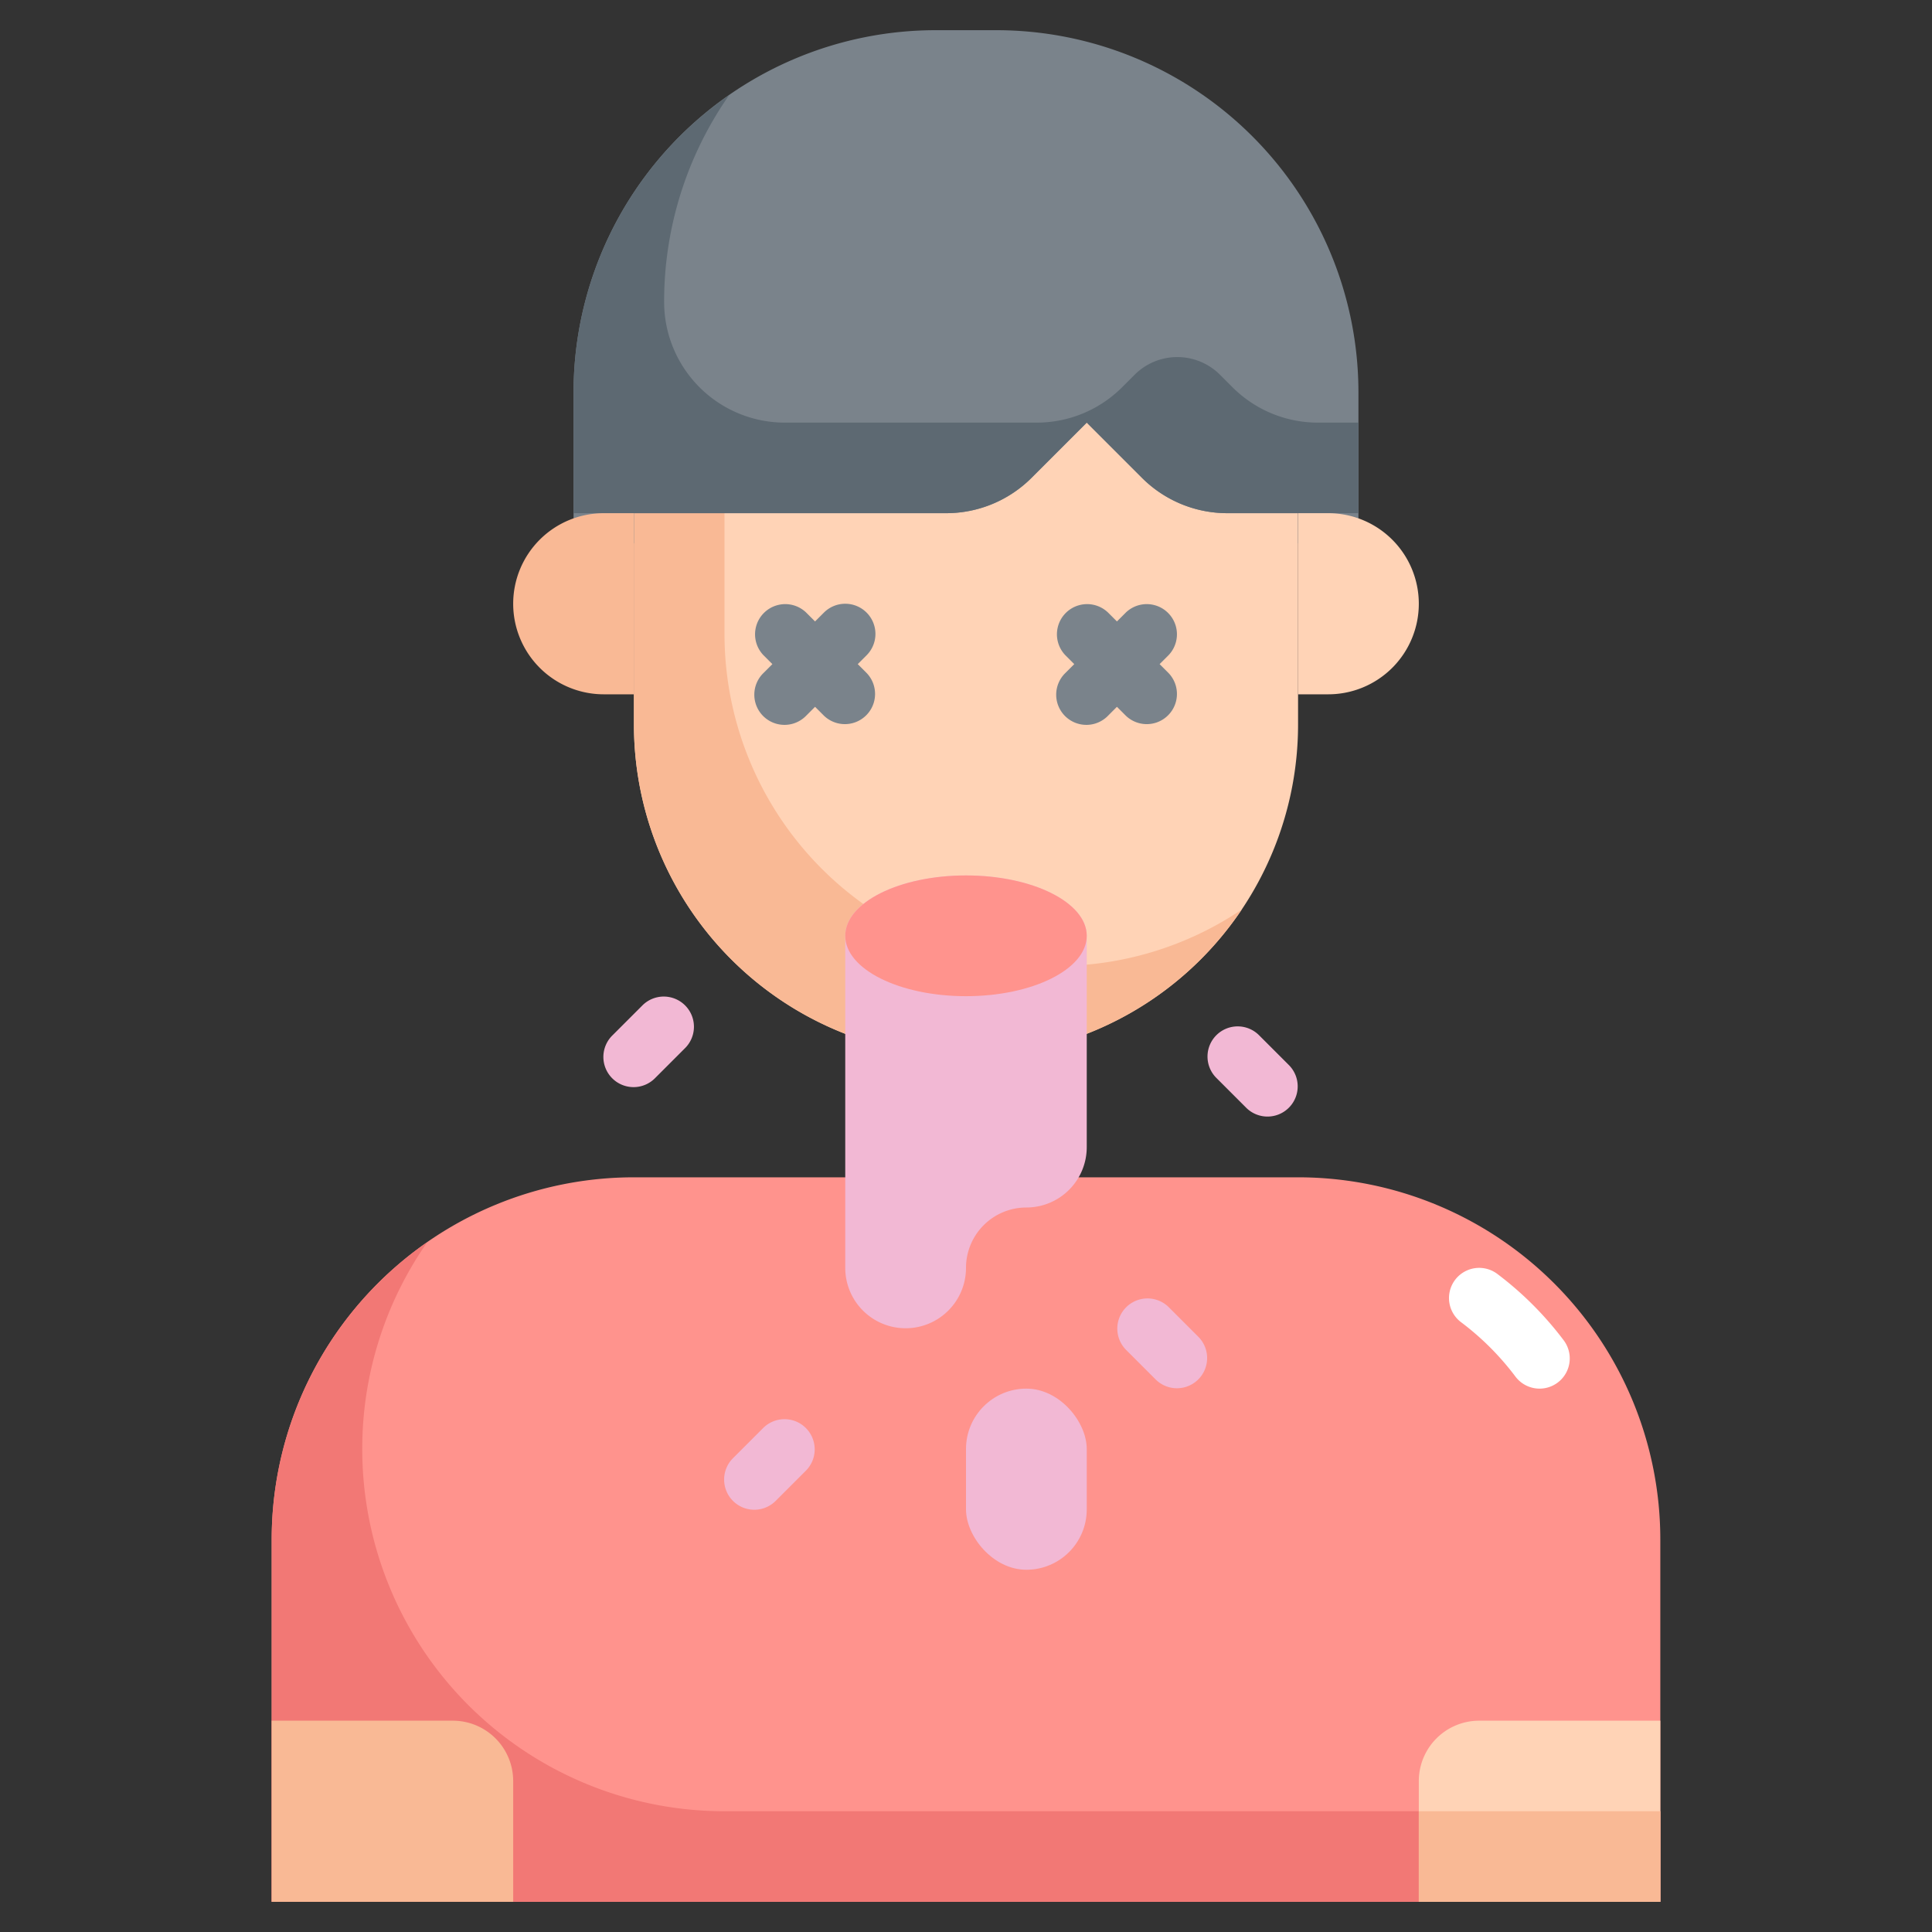 <?xml version="1.0" ?><svg viewBox="0 0 64 64" xmlns="http://www.w3.org/2000/svg"><rect x="0" y="0" width="64" height="64" fill="#333333" stroke="none"/><title/><g data-name="Layer 31" id="Layer_31"><path d="M55,51V63H9V51A12,12,0,0,1,21,39H43A12,12,0,0,1,55,51Z" style="fill:#ff938d"/><path d="M24,60A12,12,0,0,1,12,48h0a11.937,11.937,0,0,1,2.152-6.848A11.976,11.976,0,0,0,9,51V63H55V60Z" style="fill:#f27875"/><path d="M9,57h6a2,2,0,0,1,2,2v4a0,0,0,0,1,0,0H9a0,0,0,0,1,0,0V57A0,0,0,0,1,9,57Z" style="fill:#f9b995"/><path d="M47,57h8a0,0,0,0,1,0,0v4a2,2,0,0,1-2,2H47a0,0,0,0,1,0,0V57A0,0,0,0,1,47,57Z" style="fill:#ffd3b6" transform="translate(102 120) rotate(-180)"/><rect height="3" style="fill:#f9b995" width="8" x="47" y="60"/><path d="M21,13H43a0,0,0,0,1,0,0V24A11,11,0,0,1,32,35h0A11,11,0,0,1,21,24V13a0,0,0,0,1,0,0Z" style="fill:#ffd3b6"/><path d="M35,32A11,11,0,0,1,24,21V13H21V24a11,11,0,0,0,20.132,6.132A10.945,10.945,0,0,1,35,32Z" style="fill:#f9b995"/><path d="M33,1H31A12,12,0,0,0,19,13v5h2V17H31.343a4,4,0,0,0,2.829-1.172L36,14l1.828,1.828A4,4,0,0,0,40.657,17H43v1h2V13A12,12,0,0,0,33,1Z" style="fill:#7a838b"/><path d="M43.657,14a4,4,0,0,1-2.829-1.172l-.414-.414a2,2,0,0,0-2.828,0l-.414.414A4,4,0,0,1,34.343,14H26a4,4,0,0,1-4-4h0a11.93,11.93,0,0,1,2.153-6.847A11.98,11.98,0,0,0,19,13v4H31.343a4,4,0,0,0,2.829-1.172L36,14l1.828,1.828A4,4,0,0,0,40.657,17H45V14Z" style="fill:#5d6972"/><path d="M20,17h1a0,0,0,0,1,0,0v6a0,0,0,0,1,0,0H20a3,3,0,0,1-3-3v0a3,3,0,0,1,3-3Z" style="fill:#f9b995"/><path d="M46,17h1a0,0,0,0,1,0,0v6a0,0,0,0,1,0,0H46a3,3,0,0,1-3-3v0A3,3,0,0,1,46,17Z" style="fill:#ffd3b6" transform="translate(90 40) rotate(180)"/><rect height="6" rx="2" style="fill:#f2b8d4" width="4" x="32" y="46"/><path d="M32,29c-2.209,0-4,.895-4,2V42a2,2,0,0,0,4,0,2,2,0,0,1,2-2,2,2,0,0,0,2-2V31C36,29.9,34.209,29,32,29Z" style="fill:#f2b8d4"/><ellipse cx="32" cy="31" rx="4" ry="2" style="fill:#ff938d"/><path d="M28.707,20.293a1,1,0,0,0-1.414,0L27,20.586l-.293-.293a1,1,0,0,0-1.414,1.414l.293.293-.293.293a1,1,0,1,0,1.414,1.414L27,23.414l.293.293a1,1,0,0,0,1.414-1.414L28.414,22l.293-.293A1,1,0,0,0,28.707,20.293Z" style="fill:#7a838b"/><path d="M36.707,20.293a1,1,0,0,0-1.414,1.414l.293.293-.293.293a1,1,0,1,0,1.414,1.414L37,23.414l.293.293a1,1,0,0,0,1.414-1.414L38.414,22l.293-.293a1,1,0,0,0-1.414-1.414L37,20.586Z" style="fill:#7a838b"/><path d="M21.293,33.293l-1,1a1,1,0,1,0,1.414,1.414l1-1a1,1,0,0,0-1.414-1.414Z" style="fill:#f2b8d4"/><path d="M25.293,47.293l-1,1a1,1,0,1,0,1.414,1.414l1-1a1,1,0,0,0-1.414-1.414Z" style="fill:#f2b8d4"/><path d="M40.293,34.293a1,1,0,0,0,0,1.414l1,1a1,1,0,0,0,1.414-1.414l-1-1A1,1,0,0,0,40.293,34.293Z" style="fill:#f2b8d4"/><path d="M37.293,44.707l1,1a1,1,0,0,0,1.414-1.414l-1-1a1,1,0,0,0-1.414,1.414Z" style="fill:#f2b8d4"/><path d="M51,46a1,1,0,0,1-.8-.4,9.054,9.054,0,0,0-1.8-1.8,1,1,0,0,1,1.2-1.6,11.142,11.142,0,0,1,2.2,2.2A1,1,0,0,1,51,46Z" style="fill:#fff"/></g></svg>